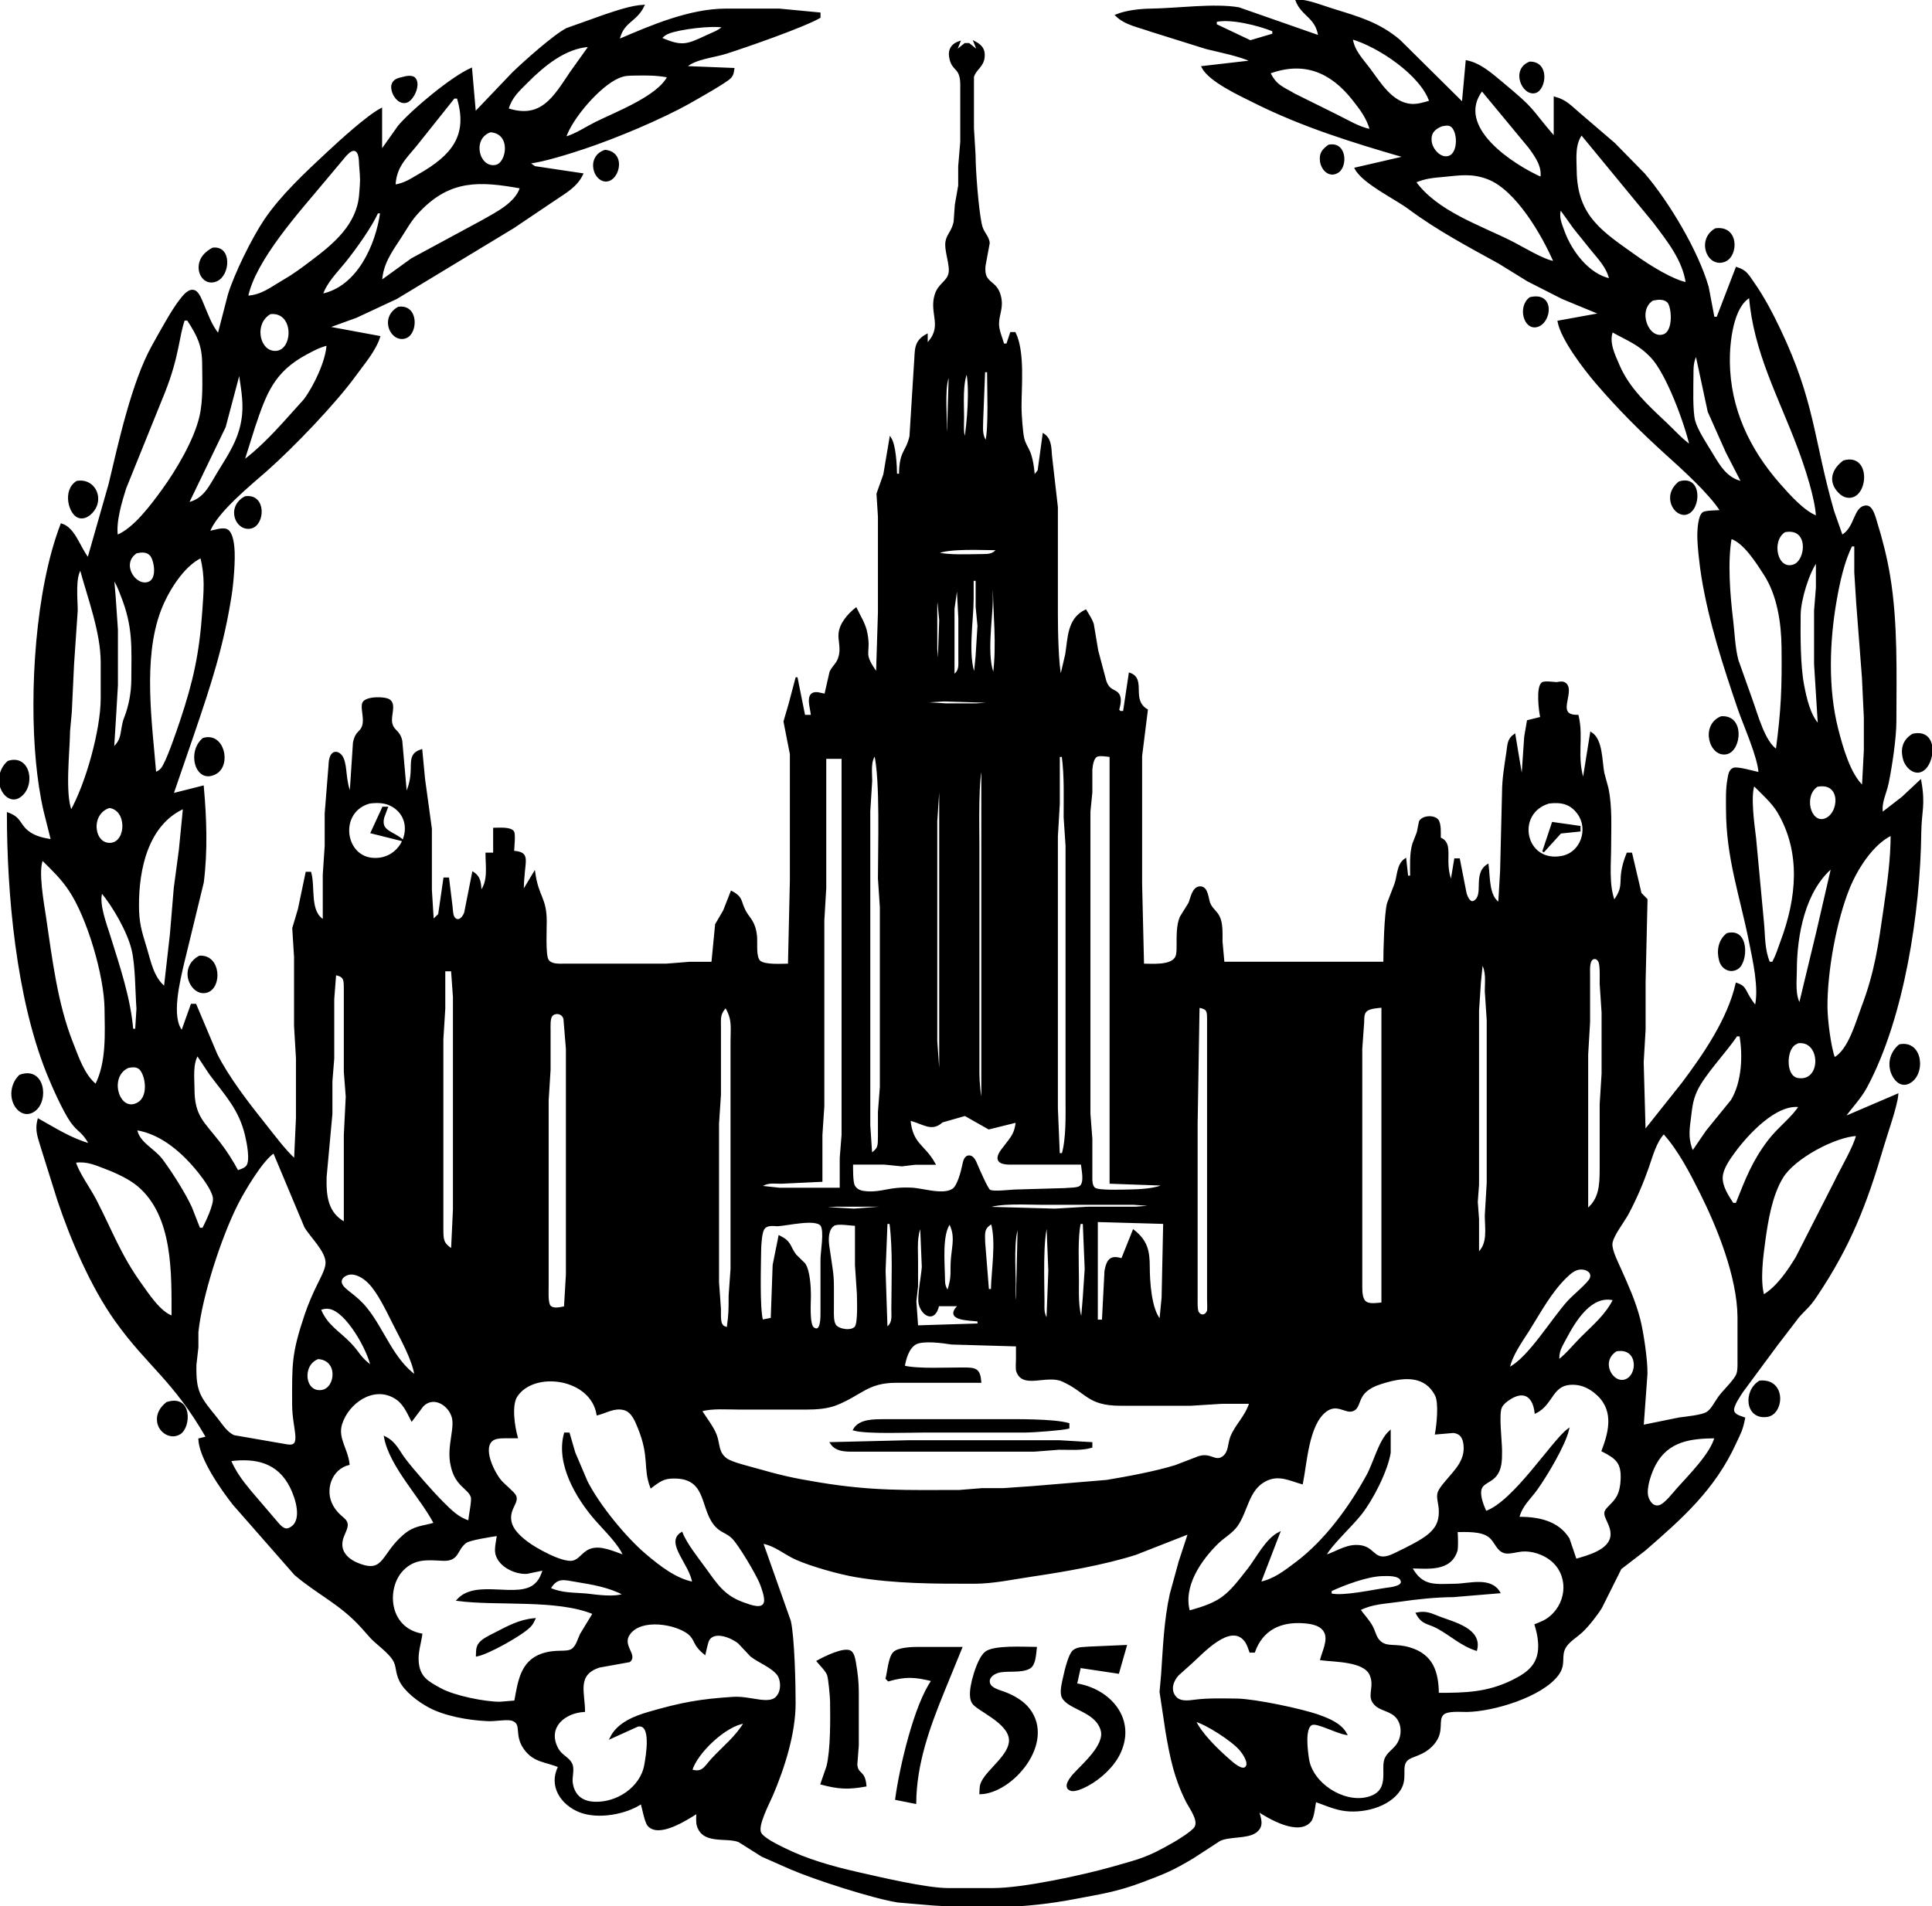 <?xml version="1.0" encoding="UTF-8" standalone="no"?>
<!DOCTYPE svg PUBLIC "-//W3C//DTD SVG 20010904//EN"
              "http://www.w3.org/TR/2001/REC-SVG-20010904/DTD/svg10.dtd">

<svg xmlns="http://www.w3.org/2000/svg"
     width="1.682in" height="1.66in"
     viewBox="0 0 1009 996">
  <path id="Selection"
        stroke="black" stroke-width="1"
        d="M 696.00,4.98
           C 709.17,9.07 720.20,12.05 731.00,21.30
             731.00,21.30 764.00,54.00 764.00,54.00
             764.00,54.00 766.00,32.00 766.00,32.00
             772.98,33.42 778.64,38.47 784.00,42.92
             802.55,58.34 797.78,55.45 812.00,72.00
             812.00,72.00 812.00,51.00 812.00,51.00
             818.06,52.65 820.32,55.67 825.00,59.57
             825.00,59.57 843.00,75.00 843.00,75.00
             843.00,75.00 858.70,91.00 858.70,91.00
             871.30,105.70 886.61,131.32 891.96,150.00
             891.96,150.00 895.00,166.00 895.00,166.00
             895.00,166.00 897.00,166.00 897.00,166.00
             897.00,166.00 907.00,140.00 907.00,140.00
             912.04,141.56 912.89,143.80 915.86,148.00
             920.92,155.15 925.58,164.07 929.36,172.00
             947.56,210.16 946.64,229.20 957.43,267.00
             957.43,267.00 962.00,280.00 962.00,280.00
             969.42,276.05 968.41,264.65 974.82,264.61
             977.90,264.59 979.25,270.67 979.98,273.00
             982.84,282.20 985.17,291.50 986.75,301.00
             990.83,325.46 990.04,352.17 990.00,377.00
             989.99,385.58 987.76,400.43 986.00,409.00
             984.76,415.01 982.08,418.98 983.00,425.00
             983.00,425.00 993.71,416.71 993.71,416.71
             993.71,416.71 1003.00,408.00 1003.00,408.00
             1005.29,420.76 1003.13,423.83 1003.00,435.00
             1002.52,476.03 994.23,531.65 974.68,568.00
             971.53,573.86 966.77,578.57 963.00,584.00
             963.00,584.00 991.00,572.00 991.00,572.00
             990.45,578.12 985.43,592.13 983.42,599.00
             974.67,628.94 966.18,650.83 948.65,677.00
             944.47,683.23 943.45,683.16 939.19,688.04
             939.19,688.04 927.74,703.00 927.74,703.00
             927.74,703.00 910.00,727.00 910.00,727.00
             908.58,729.15 904.99,734.31 905.23,736.86
             905.49,739.55 908.89,740.22 911.00,741.00
             909.66,747.56 908.99,748.15 906.31,754.00
             895.34,777.95 878.54,792.85 859.00,809.82
             859.00,809.82 846.42,819.51 846.42,819.51
             846.42,819.51 836.19,840.00 836.19,840.00
             833.73,843.94 829.30,849.58 825.91,852.70
             823.39,855.02 819.58,857.33 817.74,860.09
             814.32,865.21 817.91,869.16 813.57,874.99
             805.14,886.29 779.78,893.84 766.00,894.00
             762.84,894.03 755.86,893.33 753.60,895.60
             750.30,898.90 754.20,904.46 748.72,910.96
             743.42,917.26 737.19,916.96 734.60,919.70
             731.28,923.20 734.86,929.09 731.11,934.99
             725.34,944.07 711.06,947.35 701.00,945.54
             696.16,944.66 691.62,942.60 687.00,941.00
             686.28,943.96 686.02,949.50 684.26,951.57
             678.08,958.83 662.71,949.80 657.00,946.00
             658.05,950.10 660.00,954.05 655.77,957.15
             651.40,960.36 642.16,958.99 637.00,961.44
             637.00,961.44 623.00,970.55 623.00,970.55
             612.16,977.01 608.50,978.45 597.00,982.81
             583.17,988.05 575.12,989.10 561.00,991.80
             535.60,996.67 512.66,996.85 487.00,995.09
             487.00,995.09 469.00,993.56 469.00,993.56
             455.85,991.49 425.50,981.66 413.00,976.28
             413.00,976.28 398.00,969.66 398.00,969.66
             398.00,969.66 386.00,962.08 386.00,962.08
             379.35,959.29 366.57,963.73 364.17,953.00
             363.98,951.23 364.02,948.82 364.17,947.00
             358.83,950.37 344.06,960.05 338.59,953.69
             337.09,951.94 335.79,944.74 335.00,942.00
             326.83,947.57 312.38,950.14 303.00,946.53
             293.24,942.78 286.72,933.01 292.00,923.00
             285.10,920.07 279.04,920.56 274.11,913.83
             268.65,906.37 273.21,900.86 267.85,898.76
             265.28,897.52 258.13,899.17 254.00,898.76
             244.55,898.31 232.35,896.17 224.00,891.68
             218.69,888.82 211.54,883.51 208.92,878.00
             206.61,873.14 207.66,870.53 205.40,867.00
             202.94,863.14 197.40,859.22 194.09,855.91
             194.09,855.91 188.83,850.00 188.83,850.00
             177.70,837.70 165.91,832.71 154.04,822.54
             154.04,822.54 122.00,786.00 122.00,786.00
             115.72,778.07 104.50,762.04 104.00,752.00
             104.00,752.00 108.00,751.00 108.00,751.00
             90.44,720.52 77.37,713.75 60.43,690.00
             47.78,672.27 37.23,647.68 30.33,627.00
             30.33,627.00 21.86,600.00 21.86,600.00
             20.25,594.33 18.45,590.91 20.00,585.00
             28.71,589.87 37.26,595.37 47.00,598.00
             43.08,590.71 40.95,591.46 37.10,585.96
             33.06,580.18 27.17,566.85 24.45,560.00
             8.85,520.69 4.00,467.16 4.00,425.00
             10.77,427.52 9.58,430.54 14.21,434.36
             17.77,437.31 22.54,438.37 27.00,439.00
             27.00,439.00 23.23,424.00 23.23,424.00
             21.26,415.55 19.99,406.64 19.17,398.00
             15.69,361.53 18.84,308.25 32.00,274.00
             38.87,276.14 41.34,286.27 46.00,292.00
             46.00,292.00 57.12,253.00 57.12,253.00
             62.16,231.73 69.18,199.72 79.59,181.00
             83.03,174.82 89.99,162.06 94.02,157.00
             95.60,155.01 98.59,150.80 101.61,152.17
             103.63,153.08 105.01,157.05 105.85,159.00
             108.68,165.55 109.59,169.12 114.00,175.00
             114.00,175.00 119.43,154.00 119.43,154.00
             122.78,143.07 131.98,124.46 138.36,115.00
             146.92,102.30 159.84,90.31 171.00,79.91
             177.47,73.89 191.66,60.87 199.00,57.00
             199.00,57.00 199.00,79.00 199.00,79.00
             199.00,79.00 208.21,66.00 208.21,66.00
             215.45,57.47 235.84,40.54 246.00,36.00
             246.00,36.00 248.00,59.00 248.00,59.00
             248.00,59.00 268.00,38.04 268.00,38.04
             274.06,32.24 289.06,18.75 296.00,15.13
             296.00,15.13 316.00,8.00 316.00,8.00
             321.98,6.03 329.83,3.30 336.00,3.00
             331.90,11.49 325.15,10.89 323.00,21.00
             340.12,13.64 360.17,5.03 379.00,5.00
             379.00,5.00 407.00,5.00 407.00,5.00
             407.00,5.00 428.00,7.00 428.00,7.00
             428.00,7.00 428.00,9.00 428.00,9.00
             419.13,14.03 389.82,24.20 379.00,27.66
             372.74,29.65 362.51,30.49 358.00,35.00
             358.00,35.00 383.00,36.00 383.00,36.00
             382.68,37.89 382.75,38.81 381.40,40.39
             379.49,42.64 363.63,51.53 360.00,53.58
             345.26,61.91 321.22,71.93 305.00,77.33
             297.72,79.76 283.22,84.39 276.00,85.00
             276.00,85.00 279.11,87.28 279.11,87.28
             279.11,87.28 304.00,91.00 304.00,91.00
             301.03,97.22 295.55,100.26 290.00,104.00
             290.00,104.00 268.00,118.81 268.00,118.81
             268.00,118.81 207.00,155.74 207.00,155.74
             207.00,155.74 186.00,165.55 186.00,165.55
             186.00,165.55 171.00,171.00 171.00,171.00
             171.00,171.00 198.00,176.00 198.00,176.00
             195.71,183.19 189.84,189.90 185.42,196.00
             174.76,210.71 152.66,233.68 139.00,245.72
             130.56,253.16 112.44,267.81 109.00,278.00
             111.59,277.54 116.38,275.73 118.57,277.06
             120.92,278.49 121.58,283.46 121.83,286.00
             122.46,292.26 121.40,304.66 120.41,311.00
             116.26,337.56 109.58,357.80 101.00,383.00
             101.00,383.00 90.00,415.00 90.00,415.00
             90.00,415.00 105.86,411.00 105.86,411.00
             107.34,427.54 107.94,444.49 105.86,461.00
             105.86,461.00 95.65,503.00 95.65,503.00
             93.63,511.82 88.45,531.88 95.00,539.00
             95.00,539.00 100.00,525.00 100.00,525.00
             100.00,525.00 102.00,525.00 102.00,525.00
             102.00,525.00 112.97,551.00 112.97,551.00
             119.04,563.07 129.34,576.42 137.80,587.00
             142.37,592.71 148.73,601.39 154.00,606.00
             154.00,606.00 155.00,584.00 155.00,584.00
             155.00,584.00 155.00,553.00 155.00,553.00
             155.00,553.00 154.00,536.00 154.00,536.00
             154.00,536.00 154.00,500.00 154.00,500.00
             154.00,500.00 153.06,485.00 153.06,485.00
             153.06,485.00 156.03,475.00 156.03,475.00
             156.03,475.00 160.00,456.00 160.00,456.00
             160.00,456.00 162.00,456.00 162.00,456.00
             164.18,463.66 161.04,476.63 169.00,481.00
             169.00,481.00 169.00,457.00 169.00,457.00
             169.00,457.00 170.00,442.00 170.00,442.00
             170.00,442.00 170.00,425.00 170.00,425.00
             170.00,425.00 172.00,400.00 172.00,400.00
             172.17,390.92 177.23,392.62 178.85,396.13
             181.00,400.77 179.81,408.11 183.00,415.00
             183.00,415.00 184.77,388.02 184.77,388.02
             186.10,381.72 188.59,383.08 189.66,378.90
             190.69,375.09 188.58,369.75 189.66,367.31
             190.96,364.26 201.12,364.20 203.40,366.02
             206.42,368.43 203.40,373.96 204.33,377.96
             205.32,382.21 208.33,381.73 209.53,387.04
             209.53,387.04 212.00,415.00 212.00,415.00
             218.25,401.77 211.09,394.96 220.00,392.00
             220.00,392.00 221.43,407.00 221.43,407.00
             221.43,407.00 225.00,433.00 225.00,433.00
             225.00,433.00 225.00,465.00 225.00,465.00
             225.00,465.00 226.00,481.00 226.00,481.00
             226.00,481.00 229.26,477.86 229.26,477.86
             229.26,477.86 232.00,459.00 232.00,459.00
             232.00,459.00 234.00,459.00 234.00,459.00
             234.00,459.00 235.84,474.00 235.84,474.00
             236.04,475.80 235.98,478.99 237.59,480.18
             240.04,481.97 242.12,478.94 242.85,476.96
             242.85,476.96 247.00,456.00 247.00,456.00
             250.81,458.52 250.65,461.70 251.00,466.00
             255.49,460.71 254.00,452.53 254.00,446.00
             254.00,446.00 258.00,446.00 258.00,446.00
             258.00,446.00 258.00,433.00 258.00,433.00
             260.42,433.00 266.42,432.44 267.94,434.60
             268.81,435.94 268.02,442.87 267.94,445.00
             277.53,445.78 273.00,449.30 273.00,466.00
             273.00,466.00 279.00,456.00 279.00,456.00
             280.80,468.75 284.86,469.02 285.00,481.00
             285.04,484.92 284.29,499.09 286.02,501.69
             287.86,504.45 292.09,503.99 295.00,504.00
             295.00,504.00 348.00,504.00 348.00,504.00
             348.00,504.00 360.00,503.04 360.00,503.04
             360.00,503.04 372.00,503.04 372.00,503.04
             372.00,503.04 373.94,483.04 373.94,483.04
             373.94,483.04 378.11,475.91 378.11,475.91
             378.11,475.91 382.00,466.00 382.00,466.00
             387.81,469.07 386.35,471.03 388.96,476.00
             391.11,480.08 394.00,481.38 394.83,489.00
             395.20,492.44 394.16,499.88 396.60,502.26
             399.14,504.75 408.37,504.00 412.00,504.00
             412.00,504.00 413.00,460.00 413.00,460.00
             413.00,460.00 413.00,394.00 413.00,394.00
             413.00,394.00 409.66,377.00 409.66,377.00
             409.66,377.00 412.29,368.00 412.29,368.00
             412.29,368.00 416.00,354.00 416.00,354.00
             416.00,354.00 420.00,374.00 420.00,374.00
             420.00,374.00 424.00,374.00 424.00,374.00
             423.81,370.07 420.29,361.46 427.02,362.16
             427.02,362.16 431.00,363.00 431.00,363.00
             431.00,363.00 433.70,351.17 433.70,351.17
             435.14,347.99 437.53,346.87 438.44,343.00
             439.73,338.70 438.00,334.10 438.44,331.00
             438.82,325.99 443.23,320.97 447.00,318.00
             449.18,322.53 451.58,325.93 452.53,331.00
             454.70,342.44 449.61,340.38 458.00,352.00
             458.00,352.00 459.00,320.00 459.00,320.00
             459.00,320.00 459.00,270.00 459.00,270.00
             459.00,270.00 458.24,258.00 458.24,258.00
             458.24,258.00 461.79,248.00 461.79,248.00
             461.79,248.00 465.00,229.00 465.00,229.00
             467.43,232.76 467.90,243.24 468.00,248.00
             468.00,248.00 470.00,248.00 470.00,248.00
             470.12,235.41 473.48,236.69 475.47,228.00
             475.47,228.00 477.83,190.00 477.83,190.00
             478.46,183.49 477.26,178.59 484.00,175.00
             484.00,175.00 484.00,180.00 484.00,180.00
             493.37,170.60 485.48,164.00 488.65,154.00
             490.43,148.37 494.74,147.51 495.83,142.99
             496.88,138.67 493.36,130.64 494.32,126.00
             495.07,122.40 497.45,120.95 498.52,116.00
             498.52,116.00 499.17,107.00 499.17,107.00
             499.17,107.00 500.92,97.00 500.92,97.00
             500.92,97.00 500.92,87.00 500.92,87.00
             500.92,87.00 502.00,74.00 502.00,74.00
             502.00,74.00 502.00,44.00 502.00,44.00
             501.83,35.01 498.01,37.14 496.43,31.00
             495.29,26.55 496.76,23.45 501.00,22.00
             501.00,22.00 499.00,27.00 499.00,27.00
             499.00,27.00 504.00,23.00 504.00,23.00
             504.00,23.00 506.00,23.00 506.00,23.00
             506.00,23.00 511.00,27.00 511.00,27.00
             511.00,27.00 509.00,22.00 509.00,22.00
             512.40,23.82 514.23,25.82 513.73,30.00
             513.15,34.81 509.37,36.05 508.16,40.09
             508.16,40.09 508.16,67.00 508.16,67.00
             508.16,67.00 509.00,81.00 509.00,81.00
             509.04,89.58 510.54,108.80 512.21,117.00
             513.23,122.02 516.03,123.17 516.39,127.00
             516.39,127.00 514.18,139.00 514.18,139.00
             513.29,148.98 520.22,146.07 522.31,155.00
             523.68,160.84 521.35,164.01 521.26,169.00
             521.19,172.68 523.04,176.43 524.00,180.00
             524.00,180.00 526.00,180.00 526.00,180.00
             526.00,180.00 528.00,174.00 528.00,174.00
             528.00,174.00 530.00,174.00 530.00,174.00
             534.82,183.95 532.98,201.66 533.00,213.00
             533.01,216.27 533.70,226.11 534.41,229.00
             535.92,235.08 538.80,234.20 540.00,249.00
             540.00,249.00 542.41,245.89 542.41,245.89
             542.41,245.89 545.00,227.00 545.00,227.00
             548.64,229.43 548.61,233.82 548.91,238.00
             548.91,238.00 552.00,265.00 552.00,265.00
             552.00,265.00 552.00,321.00 552.00,321.00
             552.00,328.18 552.26,347.87 554.00,354.00
             554.00,354.00 556.81,342.00 556.81,342.00
             558.24,333.21 557.80,323.46 567.00,319.00
             568.36,321.27 569.85,323.49 570.74,326.00
             570.74,326.00 573.09,340.00 573.09,340.00
             573.09,340.00 577.34,355.98 577.34,355.98
             579.22,361.24 582.28,360.39 584.00,362.72
             585.65,364.93 584.58,368.59 584.00,371.00
             584.00,371.00 585.00,372.00 585.00,372.00
             585.00,372.00 587.00,372.00 587.00,372.00
             587.00,372.00 590.00,352.00 590.00,352.00
             598.37,354.93 589.99,365.60 599.00,371.00
             599.00,371.00 596.00,395.00 596.00,395.00
             596.00,395.00 596.00,462.00 596.00,462.00
             596.00,462.00 597.00,504.00 597.00,504.00
             601.75,504.00 612.17,505.06 614.40,499.86
             615.06,498.33 614.99,495.68 615.00,494.00
             615.03,489.51 614.82,483.31 616.69,479.17
             616.69,479.17 621.15,471.99 621.15,471.99
             622.27,469.37 623.02,463.63 626.84,463.61
             630.61,463.58 630.66,469.71 631.58,471.96
             632.87,475.11 635.11,476.11 636.57,479.09
             638.34,482.69 637.96,488.03 638.00,492.00
             638.00,492.00 639.00,503.00 639.00,503.00
             639.00,503.00 723.00,503.00 723.00,503.00
             723.00,496.59 723.46,477.43 724.93,472.00
             724.93,472.00 728.76,462.00 728.76,462.00
             730.34,457.61 729.89,451.74 734.00,449.00
             734.00,449.00 735.00,458.00 735.00,458.00
             735.00,458.00 737.00,458.00 737.00,458.00
             737.00,452.69 736.61,446.02 738.13,441.00
             738.13,441.00 740.46,435.00 740.46,435.00
             740.46,435.00 741.60,429.31 741.60,429.31
             743.00,426.52 748.94,426.18 750.83,428.57
             752.32,430.47 752.00,435.58 752.00,438.00
             759.43,440.90 753.29,449.68 758.00,461.00
             758.00,461.00 760.00,449.00 760.00,449.00
             760.00,449.00 762.00,449.00 762.00,449.00
             762.00,449.00 765.53,466.99 765.53,466.99
             766.08,468.67 767.60,472.45 770.03,471.04
             775.77,467.69 769.54,456.69 777.00,452.00
             777.82,458.23 777.16,468.50 783.00,472.00
             783.00,472.00 784.00,455.00 784.00,455.00
             784.00,455.00 785.00,414.00 785.00,414.00
             785.01,406.94 786.24,399.98 787.27,393.00
             787.84,389.17 787.66,386.32 791.00,384.00
             791.00,384.00 795.00,408.00 795.00,408.00
             795.00,408.00 796.58,385.00 796.58,385.00
             796.58,385.00 797.99,376.74 797.99,376.74
             797.99,376.74 805.00,375.00 805.00,375.00
             804.22,371.78 802.65,359.13 805.60,356.90
             806.91,356.21 811.16,356.76 813.00,356.90
             814.68,356.64 816.72,356.13 817.97,357.64
             821.82,362.27 811.96,374.22 824.00,374.00
             826.79,385.48 822.82,395.33 827.00,408.00
             827.00,408.00 831.00,383.00 831.00,383.00
             836.74,386.61 836.22,397.77 837.46,404.00
             837.46,404.00 839.63,412.00 839.63,412.00
             841.62,421.78 841.00,432.07 841.00,442.00
             841.00,451.30 839.73,462.28 843.00,471.00
             850.04,461.33 844.04,461.00 850.00,446.00
             850.00,446.00 852.00,446.00 852.00,446.00
             852.00,446.00 856.89,466.86 856.89,466.86
             856.89,466.86 860.00,470.00 860.00,470.00
             860.00,470.00 859.00,513.00 859.00,513.00
             859.00,513.00 859.00,538.00 859.00,538.00
             859.00,538.00 858.00,555.00 858.00,555.00
             858.00,555.00 859.00,591.00 859.00,591.00
             859.00,591.00 878.87,566.00 878.87,566.00
             890.12,551.00 902.76,532.58 907.00,514.00
             912.65,515.92 910.46,517.95 917.00,526.00
             919.33,516.41 915.96,501.78 914.00,492.00
             909.17,467.83 902.04,448.30 902.00,423.00
             901.99,417.49 901.76,412.47 902.76,407.00
             903.11,405.10 903.36,402.49 905.43,401.66
             907.48,400.84 916.28,403.45 919.00,404.00
             918.58,395.44 911.07,379.00 908.00,370.00
             900.43,347.76 893.12,325.22 889.25,302.00
             888.28,296.20 886.89,284.68 887.01,279.00
             887.07,276.44 887.44,269.63 889.59,268.06
             890.88,267.12 896.99,267.17 899.00,267.00
             892.93,257.44 878.67,244.67 870.00,236.83
             857.16,225.22 845.14,213.16 833.87,200.00
             827.62,192.70 815.74,177.25 814.00,168.00
             814.00,168.00 836.00,164.00 836.00,164.00
             836.00,164.00 816.00,155.73 816.00,155.73
             816.00,155.73 798.00,146.57 798.00,146.57
             798.00,146.57 783.00,137.31 783.00,137.31
             766.98,128.49 750.69,119.83 736.00,108.90
             728.66,103.43 711.90,95.51 708.00,88.00
             708.00,88.00 734.00,82.00 734.00,82.00
             706.83,74.13 680.38,65.97 655.00,53.25
             647.52,49.50 631.60,42.23 628.00,35.00
             628.00,35.00 654.00,32.00 654.00,32.00
             647.68,28.93 637.13,26.91 630.00,25.13
             630.00,25.13 601.00,16.05 601.00,16.05
             594.89,13.82 587.74,12.69 583.00,8.00
             588.10,5.88 595.44,5.07 601.00,5.00
             614.55,4.84 634.36,2.07 647.00,4.32
             647.00,4.32 689.00,19.00 689.00,19.00
             687.55,8.67 680.07,8.28 677.00,0.00
             684.24,0.61 689.22,2.87 696.00,4.98 Z
           M 635.00,11.00
           C 635.00,11.00 635.00,13.00 635.00,13.00
             635.00,13.00 653.00,21.54 653.00,21.54
             653.00,21.54 665.00,18.00 665.00,18.00
             665.00,18.00 665.00,16.00 665.00,16.00
             657.67,12.93 642.66,9.16 635.00,11.00 Z
           M 349.04,17.13
           C 346.93,18.01 346.57,18.50 345.00,20.00
             356.06,24.84 358.73,23.73 369.00,18.89
             372.92,17.04 374.43,16.83 378.00,14.00
             372.35,12.65 354.53,14.84 349.04,17.13 Z
           M 706.00,20.00
           C 706.92,26.62 711.21,30.78 715.13,36.00
             720.65,43.37 726.81,53.96 737.00,54.78
             740.31,55.05 743.85,53.91 747.00,53.00
             742.34,38.96 719.97,23.98 706.00,20.00 Z
           M 275.00,43.00
           C 270.32,47.70 267.06,50.53 265.00,57.00
             282.66,62.82 289.35,50.92 298.00,38.00
             298.00,38.00 308.00,24.00 308.00,24.00
             295.11,24.63 283.70,34.27 275.00,43.00 Z
           M 501.00,33.00
           C 501.00,33.00 500.00,29.00 500.00,29.00
             500.00,29.00 501.00,33.00 501.00,33.00 Z
           M 510.00,33.00
           C 510.00,33.00 511.00,29.00 511.00,29.00
             511.00,29.00 510.00,33.00 510.00,33.00 Z
           M 502.00,35.00
           C 502.00,35.00 508.00,34.00 508.00,34.00
             508.00,34.00 502.00,35.00 502.00,35.00 Z
           M 801.90,48.13
           C 795.48,49.97 789.42,36.43 799.04,32.68
             809.05,32.65 806.96,46.68 801.90,48.13 Z
           M 706.79,52.00
           C 695.22,37.31 681.11,31.39 663.00,38.00
             666.28,44.92 669.89,45.72 676.00,49.34
             676.00,49.34 698.00,60.26 698.00,60.26
             703.86,63.09 709.55,66.79 716.00,68.00
             714.12,61.42 710.97,57.30 706.79,52.00 Z
           M 331.00,39.00
           C 327.78,39.05 326.05,39.08 323.00,40.36
             313.06,44.54 298.27,61.73 295.00,72.00
             300.79,70.35 305.64,66.93 311.00,64.25
             321.51,58.99 343.90,50.56 349.00,40.00
             342.18,38.78 337.85,38.91 331.00,39.00 Z
           M 216.25,40.76
           C 219.55,43.75 215.64,52.39 211.95,53.26
             207.46,54.31 203.89,47.58 204.92,44.22
             205.67,41.78 207.91,41.25 210.01,40.76
             211.92,40.23 214.59,39.61 216.25,40.76 Z
           M 805.00,93.00
           C 806.07,87.00 802.26,81.71 798.84,77.00
             798.84,77.00 774.00,47.00 774.00,47.00
             759.15,66.43 790.05,86.33 805.00,93.00 Z
           M 237.00,51.00
           C 237.00,51.00 217.08,76.00 217.08,76.00
             211.16,83.10 206.48,87.33 206.00,97.00
             211.77,95.92 214.03,94.12 219.00,91.28
             235.98,81.57 245.14,71.07 239.00,51.00
             239.00,51.00 237.00,51.00 237.00,51.00 Z
           M 747.27,74.00
           C 747.77,78.17 752.27,83.45 756.87,81.89
             762.40,80.00 761.87,67.58 757.58,65.51
             756.02,64.84 754.59,65.24 753.01,65.51
             749.09,67.06 746.71,69.37 747.27,74.00 Z
           M 258.95,86.64
           C 265.11,85.39 267.63,69.26 256.01,68.62
             245.62,72.19 249.68,88.53 258.95,86.64 Z
           M 823.00,89.00
           C 823.29,113.50 836.77,121.42 855.00,134.42
             861.32,138.93 873.52,146.60 881.00,148.00
             879.26,135.69 871.13,125.68 863.87,116.00
             863.87,116.00 826.00,70.00 826.00,70.00
             822.02,75.60 822.93,82.41 823.00,89.00 Z
           M 698.70,89.82
           C 694.19,92.63 690.33,88.33 689.87,84.00
             689.45,80.01 691.09,78.26 694.05,76.08
             702.97,74.35 703.37,86.91 698.70,89.82 Z
           M 148.00,146.72
           C 153.72,143.42 157.78,140.30 163.00,136.37
             174.57,127.68 186.59,117.60 187.97,102.00
             188.66,93.21 188.62,94.63 187.97,86.00
             187.89,84.03 187.88,80.22 186.18,78.88
             184.08,77.24 181.79,79.66 180.43,81.07
             180.43,81.07 168.75,95.00 168.75,95.00
             156.11,110.18 132.94,135.70 129.00,155.00
             136.75,154.57 141.40,150.53 148.00,146.72 Z
           M 315.05,94.16
           C 309.70,92.57 307.18,81.70 316.01,78.79
             327.43,79.93 322.44,96.35 315.05,94.16 Z
           M 777.00,93.13
           C 768.59,89.98 762.45,91.14 754.00,91.93
             748.31,92.45 744.37,92.76 739.00,95.00
             750.31,110.66 772.25,117.87 789.00,126.25
             795.04,129.26 806.13,136.20 812.00,137.00
             805.83,122.69 792.00,98.74 777.00,93.13 Z
           M 219.04,110.00
           C 214.27,114.95 212.64,118.42 209.00,124.00
             204.10,131.51 199.45,137.78 199.00,147.00
             199.00,147.00 215.00,135.42 215.00,135.42
             215.00,135.42 252.00,115.42 252.00,115.42
             259.10,111.36 269.56,106.28 272.00,98.00
             250.71,94.17 235.17,93.26 219.04,110.00 Z
           M 816.69,121.00
           C 820.49,131.43 829.61,143.68 841.00,146.00
             839.64,139.51 835.06,135.06 831.00,130.00
             831.00,130.00 822.16,119.00 822.16,119.00
             822.16,119.00 815.00,109.00 815.00,109.00
             813.46,113.20 815.22,116.94 816.69,121.00 Z
           M 197.00,111.00
           C 193.65,118.50 185.02,130.50 179.74,137.00
             175.43,142.31 170.19,147.41 168.00,154.00
             186.86,150.17 196.57,128.22 199.00,111.00
             199.00,111.00 197.00,111.00 197.00,111.00 Z
           M 900.89,136.26
           C 892.14,139.83 886.41,125.33 896.05,119.78
             907.84,118.14 907.50,133.56 900.89,136.26 Z
           M 112.96,146.53
           C 107.65,148.80 103.77,144.07 104.18,139.00
             104.54,134.61 107.43,131.90 111.03,129.91
             120.56,128.65 119.72,143.63 112.96,146.53 Z
           M 903.00,189.00
           C 903.29,213.56 913.27,234.74 929.29,253.00
             934.08,258.46 942.22,267.69 949.00,270.00
             948.54,260.15 942.97,243.47 939.42,234.00
             929.48,207.42 916.34,183.89 914.00,155.00
             904.70,159.92 902.89,179.40 903.00,189.00 Z
           M 802.96,170.34
           C 796.24,172.39 793.07,160.17 799.23,155.74
             811.69,152.79 809.96,168.21 802.96,170.34 Z
           M 868.89,175.17
           C 874.78,173.21 873.55,160.02 871.26,157.74
             869.10,155.57 865.77,156.03 863.11,156.60
             854.45,162.11 860.64,177.91 868.89,175.17 Z
           M 211.89,176.24
           C 204.60,179.03 198.30,166.27 208.04,160.78
             218.12,159.35 217.76,174.00 211.89,176.24 Z
           M 142.02,183.67
           C 153.65,186.16 155.00,162.11 141.04,163.64
             132.37,168.54 134.63,182.09 142.02,183.67 Z
           M 96.00,167.00
           C 92.92,175.44 93.21,185.69 85.55,205.00
             85.55,205.00 65.34,255.00 65.34,255.00
             63.13,261.94 59.85,272.89 61.00,280.00
             69.98,276.48 79.31,263.83 84.99,256.00
             92.36,245.85 101.61,230.23 104.50,218.00
             106.61,209.08 106.04,199.17 106.00,190.00
             105.95,180.26 103.22,175.03 98.00,167.00
             98.00,167.00 96.00,167.00 96.00,167.00 Z
           M 845.43,191.00
           C 850.62,203.14 860.54,212.17 870.00,221.09
             874.45,225.28 877.98,229.40 883.00,233.00
             880.31,221.10 870.75,195.01 862.54,186.43
             855.70,179.29 850.15,177.64 842.00,173.00
             839.69,178.88 843.10,185.56 845.43,191.00 Z
           M 160.00,184.71
           C 142.69,193.94 138.60,205.37 132.67,223.00
             132.67,223.00 127.00,241.00 127.00,241.00
             134.05,235.95 142.31,227.48 148.17,221.00
             148.17,221.00 158.96,209.00 158.96,209.00
             164.19,202.04 170.57,188.74 171.00,180.00
             166.37,181.26 164.17,182.48 160.00,184.71 Z
           M 884.00,196.00
           C 883.97,202.00 883.50,214.78 884.93,220.00
             886.31,225.04 891.17,232.30 894.00,237.00
             898.05,243.73 901.78,250.25 910.00,252.00
             910.00,252.00 901.78,236.00 901.78,236.00
             901.78,236.00 892.42,215.00 892.42,215.00
             892.42,215.00 886.00,185.00 886.00,185.00
             883.97,188.97 884.02,191.64 884.00,196.00 Z
           M 117.31,223.00
           C 117.31,223.00 98.00,263.00 98.00,263.00
             106.76,261.14 109.62,254.00 113.91,247.00
             119.98,237.11 125.54,229.06 126.83,217.00
             127.66,209.22 126.01,201.66 125.00,194.00
             125.00,194.00 117.31,223.00 117.31,223.00 Z
           M 503.00,218.00
           C 503.00,222.00 502.51,226.24 504.00,230.00
             505.55,221.35 507.02,202.32 505.00,194.00
             502.15,200.19 503.00,210.98 503.00,218.00 Z
           M 514.00,194.00
           C 514.00,194.00 513.00,219.00 513.00,219.00
             513.00,223.58 512.20,227.20 515.00,231.00
             516.89,224.33 516.00,202.28 516.00,194.00
             516.00,194.00 514.00,194.00 514.00,194.00 Z
           M 494.00,221.00
           C 494.01,224.16 493.82,226.02 495.00,229.00
             495.00,229.00 496.00,195.00 496.00,195.00
             492.67,200.15 493.99,214.43 494.00,221.00 Z
           M 964.01,259.34
           C 962.24,258.83 960.67,257.37 959.57,255.94
             955.28,250.41 958.01,244.73 963.04,241.04
             977.59,236.89 975.08,262.55 964.01,259.34 Z
           M 50.10,264.00
           C 48.88,267.36 45.02,271.34 41.11,270.16
             36.22,268.67 32.89,256.26 40.11,251.76
             47.49,250.41 52.49,257.35 50.10,264.00 Z
           M 880.96,268.34
           C 874.91,270.17 868.18,259.16 877.11,252.03
             888.75,248.36 887.95,266.23 880.96,268.34 Z
           M 130.96,275.67
           C 123.38,277.35 118.32,265.03 128.01,259.78
             138.68,258.28 137.86,274.13 130.96,275.67 Z
           M 936.96,295.39
           C 943.87,292.89 945.38,274.99 932.11,277.60
             924.40,282.49 927.87,298.67 936.96,295.39 Z
           M 931.00,338.00
           C 930.85,325.25 928.66,310.77 921.66,300.00
             917.68,293.89 911.06,283.17 904.00,281.00
             901.72,293.72 903.17,311.11 904.72,324.00
             905.56,331.01 905.71,338.12 907.48,345.00
             907.48,345.00 914.95,366.00 914.95,366.00
             917.55,373.12 921.51,388.22 928.00,392.00
             930.80,370.76 931.25,359.34 931.00,338.00 Z
           M 967.00,285.00
           C 962.78,293.24 960.34,304.84 958.75,314.00
             955.04,335.33 954.24,359.89 959.63,381.00
             961.94,390.02 965.99,404.82 973.00,411.00
             973.00,411.00 974.00,392.00 974.00,392.00
             974.00,392.00 974.00,375.00 974.00,375.00
             974.00,375.00 973.00,354.00 973.00,354.00
             973.00,354.00 970.00,315.00 970.00,315.00
             970.00,315.00 969.00,299.00 969.00,299.00
             969.00,299.00 969.00,285.00 969.00,285.00
             969.00,285.00 967.00,285.00 967.00,285.00 Z
           M 489.00,289.00
           C 495.41,290.56 505.18,290.08 512.00,290.00
             515.88,289.95 518.47,290.25 521.00,287.00
             512.92,287.00 495.72,285.90 489.00,289.00 Z
           M 77.77,304.39
           C 82.81,302.31 80.77,291.95 78.42,289.74
             76.29,287.74 73.69,288.10 71.13,288.60
             62.15,294.51 70.57,307.36 77.77,304.39 Z
           M 83.42,319.00
           C 73.91,344.30 78.86,377.63 81.00,404.00
             82.55,403.18 83.08,403.15 84.36,401.71
             87.05,398.67 92.74,381.77 94.33,377.00
             101.42,355.83 104.56,341.29 106.09,319.00
             106.80,308.58 107.56,301.54 105.00,291.00
             95.34,295.57 87.11,309.19 83.42,319.00 Z
           M 940.00,321.00
           C 939.88,331.87 939.80,347.51 941.80,358.00
             943.09,364.72 945.13,374.08 950.00,379.00
             950.00,379.00 948.00,347.00 948.00,347.00
             948.00,347.00 948.00,319.00 948.00,319.00
             948.00,319.00 948.96,307.00 948.96,307.00
             948.96,307.00 948.96,293.00 948.96,293.00
             944.47,298.86 940.09,313.50 940.00,321.00 Z
           M 40.00,319.00
           C 40.00,319.00 38.09,347.00 38.09,347.00
             38.09,347.00 36.91,372.00 36.91,372.00
             36.91,372.00 36.00,382.00 36.00,382.00
             35.88,392.87 33.23,414.79 37.00,424.00
             45.11,409.69 52.97,381.53 53.00,365.00
             53.00,365.00 53.00,346.00 53.00,346.00
             52.98,330.16 46.11,312.26 42.00,297.00
             38.63,301.58 40.01,313.12 40.00,319.00 Z
           M 59.83,312.00
           C 59.83,312.00 61.00,329.00 61.00,329.00
             61.00,329.00 61.00,358.00 61.00,358.00
             61.00,358.00 60.00,375.00 60.00,375.00
             60.00,375.00 59.00,391.00 59.00,391.00
             64.76,386.03 62.71,381.53 65.27,375.00
             67.71,368.78 68.97,361.68 69.00,355.00
             69.08,337.82 69.94,327.47 63.40,311.00
             62.05,307.60 61.17,305.00 59.00,302.00
             59.00,302.00 59.83,312.00 59.83,312.00 Z
           M 489.00,316.00
           C 489.00,316.00 489.00,339.00 489.00,339.00
             489.00,339.00 490.00,353.00 490.00,353.00
             490.00,353.00 491.00,324.00 491.00,324.00
             491.00,324.00 490.04,314.00 490.04,314.00
             490.04,314.00 490.04,303.00 490.04,303.00
             490.04,303.00 489.00,316.00 489.00,316.00 Z
           M 508.00,303.00
           C 508.00,303.00 508.00,313.00 508.00,313.00
             507.98,324.37 504.76,342.44 509.00,353.00
             509.00,353.00 510.00,343.00 510.00,343.00
             510.00,343.00 510.99,327.00 510.99,327.00
             510.99,327.00 510.04,317.00 510.04,317.00
             510.04,317.00 510.04,303.00 510.04,303.00
             510.04,303.00 508.00,303.00 508.00,303.00 Z
           M 498.00,318.00
           C 498.00,318.00 498.00,353.00 498.00,353.00
             501.52,350.55 500.98,347.99 501.00,344.00
             501.00,344.00 501.00,323.00 501.00,323.00
             501.00,323.00 500.00,304.00 500.00,304.00
             500.00,304.00 498.00,318.00 498.00,318.00 Z
           M 518.00,313.00
           C 517.94,323.87 514.51,343.27 519.00,353.00
             521.22,336.20 519.00,320.70 519.00,304.00
             517.73,307.19 518.02,309.63 518.00,313.00 Z
           M 493.00,366.00
           C 493.00,366.00 477.00,367.00 477.00,367.00
             477.00,367.00 494.00,368.00 494.00,368.00
             494.00,368.00 510.00,368.00 510.00,368.00
             510.00,368.00 525.00,367.00 525.00,367.00
             525.00,367.00 493.00,366.00 493.00,366.00 Z
           M 901.96,393.55
           C 893.32,395.68 888.42,379.10 899.02,374.74
             910.87,373.89 909.02,391.81 901.96,393.55 Z
           M 1003.67,402.72
           C 999.68,404.66 995.61,400.53 994.57,396.98
             992.94,391.45 994.16,386.89 999.09,383.87
             1012.25,380.87 1010.43,399.44 1003.67,402.72 Z
           M 112.79,403.83
           C 102.57,409.87 97.74,393.01 106.13,386.04
             116.63,382.93 120.22,399.44 112.79,403.83 Z
           M 455.00,408.00
           C 455.00,408.00 454.00,424.00 454.00,424.00
             454.00,424.00 454.00,451.00 454.00,451.00
             454.00,451.00 454.00,588.00 454.00,588.00
             454.00,588.00 455.00,603.00 455.00,603.00
             459.08,600.22 458.93,598.78 459.00,594.00
             459.00,594.00 459.00,581.00 459.00,581.00
             459.00,581.00 460.00,568.00 460.00,568.00
             460.00,568.00 460.00,474.00 460.00,474.00
             460.00,474.00 459.00,459.00 459.00,459.00
             458.98,443.42 460.22,407.24 457.00,394.00
             454.08,397.97 455.01,403.23 455.00,408.00 Z
           M 572.56,395.06
           C 570.64,396.34 570.24,399.93 570.00,402.00
             570.00,402.00 570.00,414.00 570.00,414.00
             570.00,414.00 569.00,424.00 569.00,424.00
             569.00,424.00 569.00,503.00 569.00,503.00
             569.00,503.00 569.00,582.00 569.00,582.00
             569.00,582.00 570.00,595.00 570.00,595.00
             570.00,595.00 570.00,614.00 570.00,614.00
             570.02,616.13 569.74,619.51 571.60,620.98
             573.69,622.64 586.70,622.03 590.00,622.00
             594.52,621.94 604.57,621.52 608.00,619.00
             608.00,619.00 580.00,618.00 580.00,618.00
             580.00,618.00 580.00,395.06 580.00,395.06
             578.09,394.85 574.13,394.11 572.56,395.06 Z
           M 431.00,396.00
           C 431.00,396.00 431.00,464.00 431.00,464.00
             431.00,464.00 430.00,481.00 430.00,481.00
             430.00,481.00 430.00,578.00 430.00,578.00
             430.00,578.00 429.00,593.00 429.00,593.00
             429.00,593.00 429.00,617.00 429.00,617.00
             429.00,617.00 408.00,618.00 408.00,618.00
             403.54,618.02 400.72,617.26 397.00,620.00
             397.00,620.00 407.00,621.08 407.00,621.08
             407.00,621.08 439.04,621.08 439.04,621.08
             439.04,621.08 439.04,605.00 439.04,605.00
             439.04,605.00 440.00,593.00 440.00,593.00
             440.00,593.00 440.00,396.00 440.00,396.00
             440.00,396.00 431.00,396.00 431.00,396.00 Z
           M 553.00,395.00
           C 553.00,395.00 553.00,420.00 553.00,420.00
             553.00,420.00 552.00,437.00 552.00,437.00
             552.00,437.00 552.00,537.00 552.00,537.00
             552.00,537.00 552.00,579.00 552.00,579.00
             552.00,579.00 553.00,603.00 553.00,603.00
             553.00,603.00 555.00,603.00 555.00,603.00
             557.37,594.66 557.00,582.76 557.00,574.00
             557.00,574.00 557.00,530.00 557.00,530.00
             557.00,530.00 557.00,442.00 557.00,442.00
             557.00,442.00 556.00,427.00 556.00,427.00
             555.98,416.26 556.41,405.66 555.00,395.00
             555.00,395.00 553.00,395.00 553.00,395.00 Z
           M 9.90,416.36
           C 6.03,418.81 2.17,415.63 0.74,411.98
             -1.21,407.04 0.32,401.40 4.21,398.03
             15.51,394.34 18.28,411.05 9.90,416.36 Z
           M 511.00,441.00
           C 511.00,441.00 511.00,530.00 511.00,530.00
             511.00,530.00 511.00,561.00 511.00,561.00
             511.02,564.86 511.64,573.59 513.00,577.00
             513.00,577.00 513.00,399.00 513.00,399.00
             510.31,405.78 511.00,432.25 511.00,441.00 Z
           M 490.00,414.00
           C 490.00,414.00 489.00,429.00 489.00,429.00
             489.00,429.00 489.00,447.00 489.00,447.00
             489.00,447.00 489.00,544.00 489.00,544.00
             489.00,544.00 490.00,558.00 490.00,558.00
             490.00,558.00 491.00,576.00 491.00,576.00
             491.00,576.00 491.00,401.00 491.00,401.00
             491.00,401.00 490.00,414.00 490.00,414.00 Z
           M 916.72,438.00
           C 916.72,438.00 920.83,482.00 920.83,482.00
             921.53,489.28 921.11,496.05 924.00,503.00
             924.00,503.00 926.00,503.00 926.00,503.00
             928.35,498.42 928.71,496.59 930.42,492.00
             938.80,469.61 941.41,445.35 928.65,424.00
             925.81,419.25 920.02,414.02 916.00,410.00
             913.69,415.83 915.91,431.30 916.72,438.00 Z
           M 953.00,428.21
           C 961.12,425.75 962.54,407.97 949.11,410.60
             941.41,415.49 945.10,430.60 953.00,428.21 Z
           M 194.00,448.66
           C 210.63,450.51 218.57,429.05 204.98,421.09
             201.20,418.87 197.20,418.86 193.00,419.34
             176.62,423.77 179.29,447.02 194.00,448.66 Z
           M 816.00,447.66
           C 826.07,445.60 830.23,433.12 824.35,425.04
             820.31,419.49 815.38,418.61 809.00,419.34
             790.75,424.66 796.20,451.70 816.00,447.66 Z
           M 58.00,440.84
           C 66.38,439.87 66.83,422.92 57.00,421.66
             46.29,425.05 48.46,441.94 58.00,440.84 Z
           M 72.00,473.00
           C 72.01,482.10 73.34,486.44 75.98,495.00
             78.28,502.50 79.63,510.86 86.00,516.00
             86.00,516.00 89.17,488.00 89.17,488.00
             89.17,488.00 91.17,464.00 91.17,464.00
             91.17,464.00 93.84,444.00 93.84,444.00
             93.84,444.00 96.00,422.00 96.00,422.00
             76.79,430.66 71.97,454.09 72.00,473.00 Z
           M 202.00,422.00
           C 202.00,422.00 200.14,427.00 200.14,427.00
             198.18,434.60 205.01,434.59 210.00,439.00
             210.00,439.00 194.00,435.00 194.00,435.00
             194.00,435.00 200.00,422.00 200.00,422.00
             200.00,422.00 202.00,422.00 202.00,422.00 Z
           M 825.00,432.00
           C 825.00,432.00 825.00,434.00 825.00,434.00
             825.00,434.00 815.04,435.02 815.04,435.02
             815.04,435.02 806.00,445.00 806.00,445.00
             806.00,445.00 811.00,430.00 811.00,430.00
             811.00,430.00 825.00,432.00 825.00,432.00 Z
           M 965.60,464.00
           C 958.67,481.13 953.91,507.51 954.00,526.00
             954.03,532.74 955.73,546.80 958.00,553.00
             965.70,549.15 969.81,533.95 972.81,526.00
             979.68,507.77 981.54,493.93 984.27,475.00
             986.14,462.05 988.00,449.10 988.00,436.00
             977.96,440.75 969.70,453.90 965.60,464.00 Z
           M 23.42,479.00
           C 26.65,500.79 29.43,524.42 37.60,545.00
             40.58,552.51 43.56,561.84 50.00,567.00
             56.06,555.11 55.15,540.05 55.00,527.00
             54.79,509.68 45.89,479.33 36.25,465.00
             31.88,458.49 27.47,454.47 22.00,449.00
             19.15,454.52 22.43,472.29 23.42,479.00 Z
           M 938.00,507.00
           C 937.99,512.82 937.00,519.84 940.00,525.00
             940.00,525.00 949.15,487.00 949.15,487.00
             949.15,487.00 957.00,453.00 957.00,453.00
             942.29,465.26 938.03,488.75 938.00,507.00 Z
           M 57.02,489.00
           C 61.91,504.72 67.65,521.46 69.00,538.00
             69.00,538.00 71.00,538.00 71.00,538.00
             71.00,538.00 71.68,527.00 71.68,527.00
             71.00,517.89 71.15,504.45 69.10,496.00
             66.83,486.65 59.17,473.32 53.00,466.00
             50.77,471.69 55.18,483.06 57.02,489.00 Z
           M 907.58,505.82
           C 903.84,508.29 899.59,506.04 898.43,501.98
             896.97,496.84 897.92,491.39 902.11,488.04
             913.26,485.02 912.52,502.59 907.58,505.82 Z
           M 107.96,518.16
           C 102.91,519.68 98.85,514.51 98.42,510.00
             97.98,505.44 100.26,501.96 104.09,499.84
             114.87,499.14 115.48,515.89 107.96,518.16 Z
           M 836.00,611.00
           C 836.00,611.00 836.00,577.00 836.00,577.00
             836.00,577.00 837.00,561.00 837.00,561.00
             837.00,561.00 837.00,529.00 837.00,529.00
             837.00,529.00 836.00,514.00 836.00,514.00
             836.00,511.41 836.30,504.33 835.26,502.30
             834.78,501.35 834.05,500.60 832.92,500.61
             829.46,500.63 830.00,506.77 830.00,509.00
             830.00,509.00 830.00,534.00 830.00,534.00
             830.00,534.00 829.00,551.00 829.00,551.00
             829.00,551.00 829.00,632.00 829.00,632.00
             835.71,626.62 835.96,619.12 836.00,611.00 Z
           M 773.00,513.00
           C 773.00,513.00 772.00,528.00 772.00,528.00
             772.00,528.00 772.00,551.00 772.00,551.00
             772.00,551.00 772.00,619.00 772.00,619.00
             772.00,619.00 771.34,628.00 771.34,628.00
             771.34,628.00 772.00,637.00 772.00,637.00
             772.00,637.00 772.00,655.00 772.00,655.00
             777.71,649.81 775.99,642.20 776.00,635.00
             776.00,635.00 777.00,618.00 777.00,618.00
             777.00,618.00 777.00,533.00 777.00,533.00
             777.00,533.00 776.00,518.00 776.00,518.00
             775.99,512.90 776.86,507.42 774.00,503.00
             774.00,503.00 773.00,513.00 773.00,513.00 Z
           M 232.00,507.00
           C 232.00,507.00 232.00,527.00 232.00,527.00
             232.00,527.00 231.00,543.00 231.00,543.00
             231.00,543.00 231.00,616.00 231.00,616.00
             231.00,616.00 231.00,642.00 231.00,642.00
             231.04,647.70 230.96,649.75 236.00,653.00
             236.00,653.00 237.00,632.00 237.00,632.00
             237.00,632.00 237.00,521.00 237.00,521.00
             237.00,521.00 236.00,507.00 236.00,507.00
             236.00,507.00 232.00,507.00 232.00,507.00 Z
           M 180.00,593.00
           C 180.00,593.00 181.00,573.00 181.00,573.00
             181.00,573.00 180.00,560.00 180.00,560.00
             180.00,560.00 180.00,540.00 180.00,540.00
             180.00,540.00 180.00,517.00 180.00,517.00
             179.93,512.17 180.23,509.90 175.00,509.00
             175.00,509.00 174.00,522.00 174.00,522.00
             174.00,522.00 174.00,553.00 174.00,553.00
             174.00,553.00 173.04,565.00 173.04,565.00
             173.04,565.00 173.04,582.00 173.04,582.00
             173.04,582.00 170.01,615.00 170.01,615.00
             169.79,624.86 170.59,633.90 180.00,639.00
             180.00,639.00 180.00,593.00 180.00,593.00 Z
           M 376.00,537.00
           C 376.00,537.00 376.00,572.00 376.00,572.00
             376.00,572.00 375.00,587.00 375.00,587.00
             375.00,587.00 375.00,670.00 375.00,670.00
             375.00,670.00 376.00,684.00 376.00,684.00
             376.01,685.90 375.82,690.09 376.60,691.69
             377.46,693.47 378.39,693.44 380.00,694.00
             381.08,685.83 380.96,685.09 381.00,677.00
             381.00,677.00 382.00,663.00 382.00,663.00
             382.00,663.00 382.00,573.00 382.00,573.00
             382.00,573.00 382.00,544.00 382.00,544.00
             382.00,536.64 383.00,532.57 379.00,526.00
             375.46,529.85 376.01,532.03 376.00,537.00 Z
           M 625.00,587.00
           C 625.00,587.00 625.00,679.00 625.00,679.00
             625.00,680.65 624.86,684.16 625.57,685.57
             626.72,687.83 629.71,688.12 630.92,684.85
             631.06,683.60 631.00,680.42 630.92,679.00
             630.92,679.00 630.92,562.00 630.92,562.00
             630.92,562.00 630.92,533.00 630.92,533.00
             630.91,528.20 630.93,526.87 626.00,526.00
             626.00,526.00 625.00,587.00 625.00,587.00 Z
           M 713.60,527.98
           C 711.89,529.45 712.05,531.96 712.00,534.00
             712.00,534.00 711.00,548.00 711.00,548.00
             711.00,548.00 711.00,650.00 711.00,650.00
             711.00,650.00 711.00,672.00 711.00,672.00
             711.03,674.44 710.96,678.32 712.85,680.13
             714.95,682.14 719.32,681.19 722.00,681.00
             722.00,681.00 722.00,526.00 722.00,526.00
             719.73,526.19 715.36,526.47 713.60,527.98 Z
           M 296.00,666.00
           C 296.00,666.00 296.00,625.00 296.00,625.00
             296.00,625.00 296.00,585.00 296.00,585.00
             296.00,585.00 296.00,548.00 296.00,548.00
             296.00,548.00 294.71,532.23 294.71,532.23
             293.68,528.82 289.61,528.63 288.02,530.60
             286.77,532.16 287.00,536.04 287.00,538.00
             287.00,538.00 287.00,559.00 287.00,559.00
             287.00,559.00 286.00,575.00 286.00,575.00
             286.00,575.00 286.00,646.00 286.00,646.00
             286.00,646.00 286.00,672.00 286.00,672.00
             286.00,674.38 285.60,680.64 287.02,682.40
             288.77,684.57 292.67,683.41 295.00,683.00
             295.00,683.00 296.00,666.00 296.00,666.00 Z
           M 907.00,541.00
           C 901.29,549.52 889.79,561.43 885.90,570.00
             883.42,575.48 883.35,579.31 882.58,585.00
             881.68,591.55 881.41,595.77 884.00,602.00
             884.00,602.00 891.52,591.00 891.52,591.00
             891.52,591.00 904.52,575.00 904.52,575.00
             910.21,565.57 910.90,551.61 909.00,541.00
             909.00,541.00 907.00,541.00 907.00,541.00 Z
           M 935.74,547.15
           C 932.69,551.32 932.59,562.72 939.04,563.76
             952.13,565.86 951.57,542.87 939.04,544.62
             937.42,545.55 936.99,545.43 935.74,547.15 Z
           M 996.90,565.77
           C 992.57,567.83 989.19,563.71 987.99,559.99
             986.33,554.81 988.08,549.48 992.21,546.13
             1004.09,543.83 1005.43,561.72 996.90,565.77 Z
           M 101.00,569.00
           C 101.02,583.27 106.07,586.35 114.34,597.00
             118.00,601.72 121.18,606.74 124.00,612.00
             125.68,611.38 127.88,610.81 129.01,609.30
             131.26,606.30 129.19,596.54 128.35,593.00
             125.08,579.28 117.65,571.84 109.63,561.00
             109.63,561.00 103.00,551.00 103.00,551.00
             100.00,556.16 100.99,563.18 101.00,569.00 Z
           M 69.99,577.31
           C 79.13,574.92 76.27,560.45 72.58,558.02
             70.73,556.80 69.02,557.19 67.01,557.43
             56.45,561.81 61.05,579.64 69.99,577.31 Z
           M 17.79,580.26
           C 13.37,583.43 8.90,580.47 7.15,575.98
             5.28,571.20 6.68,565.44 10.34,562.02
             22.76,557.45 25.17,574.96 17.79,580.26 Z
           M 905.64,602.00
           C 903.07,605.51 899.51,610.54 899.28,615.00
             899.02,619.96 902.41,625.02 905.00,629.00
             905.00,629.00 907.00,629.00 907.00,629.00
             912.08,616.31 915.41,607.16 923.90,596.00
             928.83,589.51 936.69,583.67 940.00,578.00
             927.42,576.21 912.35,592.81 905.64,602.00 Z
           M 516.42,589.62
           C 516.42,589.62 504.00,582.58 504.00,582.58
             504.00,582.58 492.00,586.00 492.00,586.00
             486.42,591.14 482.40,586.73 475.00,585.00
             476.19,598.20 482.59,598.21 488.00,608.08
             488.00,608.08 478.00,608.08 478.00,608.08
             478.00,608.08 471.00,608.92 471.00,608.92
             471.00,608.92 462.00,608.02 462.00,608.02
             462.00,608.02 445.00,608.02 445.00,608.02
             445.03,610.64 444.85,617.74 446.05,619.77
             447.55,622.33 450.29,622.80 453.00,622.96
             461.14,623.42 464.11,620.52 476.00,621.04
             482.00,621.30 492.45,624.97 497.71,621.55
             500.42,619.79 502.34,612.14 503.00,609.00
             503.36,607.35 503.82,604.20 506.12,604.20
             508.40,604.20 509.47,607.33 510.19,609.00
             511.10,611.10 515.39,621.04 516.70,622.00
             518.53,623.34 527.93,622.00 531.00,622.00
             531.00,622.00 556.00,621.28 556.00,621.28
             558.11,621.03 562.75,621.23 564.26,620.01
             566.98,617.80 565.25,611.14 565.00,608.00
             565.00,608.00 529.00,608.00 529.00,608.00
             526.94,607.99 522.23,608.29 521.53,605.69
             520.96,603.54 523.59,600.58 524.79,599.00
             528.57,594.03 530.32,592.37 531.00,586.00
             531.00,586.00 516.42,589.62 516.42,589.62 Z
           M 111.63,626.00
           C 111.25,622.23 106.69,616.00 104.33,613.00
             96.05,602.47 84.64,592.11 71.00,590.00
             72.20,597.28 80.10,600.29 84.39,606.00
             89.20,612.39 96.40,623.76 99.69,631.00
             99.69,631.00 104.00,642.00 104.00,642.00
             104.00,642.00 106.00,642.00 106.00,642.00
             107.81,638.52 112.00,629.74 111.63,626.00 Z
           M 860.66,610.00
           C 857.77,618.24 854.31,626.29 850.22,634.00
             847.97,638.24 841.80,645.93 841.66,650.00
             841.55,653.64 844.64,659.61 846.14,663.00
             850.08,671.90 853.61,679.49 856.12,689.00
             857.91,695.80 860.18,711.18 859.96,718.00
             859.96,718.00 858.00,745.00 858.00,745.00
             858.00,745.00 877.00,741.13 877.00,741.13
             880.60,740.61 889.06,739.89 891.79,738.07
             894.24,736.43 896.11,732.49 897.93,730.00
             900.48,726.51 906.19,721.30 907.40,718.00
             908.12,716.06 908.00,713.09 908.00,711.00
             908.00,711.00 908.00,688.00 908.00,688.00
             907.75,667.05 897.50,641.51 888.25,623.00
             883.02,612.55 876.86,600.64 869.00,592.00
             864.70,596.35 862.69,604.21 860.66,610.00 Z
           M 930.93,615.01
           C 925.21,624.31 923.05,637.32 921.58,648.00
             920.43,656.33 918.72,668.97 921.00,677.00
             928.31,672.69 934.04,664.20 938.40,657.00
             938.40,657.00 958.78,617.00 958.78,617.00
             961.73,610.76 968.81,598.85 970.00,593.00
             958.23,593.58 937.14,604.92 930.93,615.01 Z
           M 123.76,629.00
           C 115.15,645.97 104.98,677.09 103.04,696.00
             103.04,696.00 103.04,704.00 103.04,704.00
             103.04,704.00 102.01,713.00 102.01,713.00
             101.69,727.49 104.07,730.10 112.91,741.00
             115.65,744.38 117.92,748.46 122.01,750.35
             122.01,750.35 149.98,755.20 149.98,755.20
             158.40,756.44 153.02,746.67 153.00,734.00
             152.97,712.89 152.57,707.65 159.52,687.00
             161.29,681.72 163.77,675.99 166.25,671.00
             167.69,668.08 170.39,663.20 170.46,660.00
             170.61,653.66 162.50,646.32 159.35,641.00
             159.35,641.00 143.00,602.00 143.00,602.00
             136.82,605.86 127.25,622.11 123.76,629.00 Z
           M 72.00,619.33
           C 67.79,615.82 61.14,612.63 56.00,610.68
             49.75,608.32 45.86,606.26 39.00,607.00
             40.34,612.42 46.75,621.21 49.74,627.00
             58.11,643.22 62.50,655.77 73.43,671.00
             77.34,676.45 83.57,686.02 90.00,688.00
             90.00,665.55 90.96,635.16 72.00,619.33 Z
           M 592.00,629.00
           C 592.00,629.00 544.00,629.00 544.00,629.00
             536.33,629.00 521.50,628.00 515.00,631.00
             515.00,631.00 551.00,632.00 551.00,632.00
             551.00,632.00 568.00,631.00 568.00,631.00
             568.00,631.00 593.00,631.00 593.00,631.00
             593.00,631.00 606.00,630.00 606.00,630.00
             606.00,630.00 592.00,629.00 592.00,629.00 Z
           M 437.00,630.00
           C 437.00,630.00 411.00,631.00 411.00,631.00
             411.00,631.00 429.00,631.00 429.00,631.00
             429.00,631.00 446.00,632.00 446.00,632.00
             446.00,632.00 459.00,631.00 459.00,631.00
             459.00,631.00 481.00,631.00 481.00,631.00
             481.00,631.00 493.00,630.00 493.00,630.00
             493.00,630.00 437.00,630.00 437.00,630.00 Z
           M 415.35,655.75
           C 415.35,655.75 420.08,660.41 420.08,660.41
             422.57,663.94 422.99,672.69 423.00,677.00
             423.01,680.31 422.13,692.09 424.72,693.95
             429.16,697.14 429.00,687.82 428.99,686.00
             428.99,686.00 428.99,658.00 428.99,658.00
             429.02,653.85 431.01,643.38 428.99,640.21
             426.11,636.26 411.31,639.94 406.00,640.21
             403.35,640.03 400.04,639.61 398.56,642.31
             397.40,644.43 397.03,650.48 397.00,653.00
             396.91,660.93 396.19,683.64 398.00,690.00
             398.00,690.00 403.00,689.00 403.00,689.00
             403.00,689.00 404.00,661.00 404.00,661.00
             404.00,661.00 407.00,646.00 407.00,646.00
             413.04,649.02 411.93,651.03 415.35,655.75 Z
           M 572.86,638.00
           C 572.86,638.00 572.86,664.00 572.86,664.00
             572.86,664.00 572.86,690.00 572.86,690.00
             572.86,690.00 576.00,690.00 576.00,690.00
             576.00,690.00 577.34,664.00 577.34,664.00
             578.50,657.97 580.35,656.17 586.00,658.00
             586.00,658.00 592.00,643.00 592.00,643.00
             598.88,648.43 599.98,653.67 600.00,662.00
             600.01,669.48 600.87,684.51 606.00,690.00
             606.00,690.00 607.17,678.00 607.17,678.00
             607.17,678.00 608.00,639.00 608.00,639.00
             608.00,639.00 572.86,638.00 572.86,638.00 Z
           M 435.42,640.02
           C 432.02,642.19 432.10,647.54 432.59,651.00
             435.42,670.60 434.97,663.92 435.00,684.00
             435.00,686.40 434.76,690.52 436.17,692.52
             437.98,695.06 444.78,696.03 446.83,693.43
             448.60,691.17 448.04,679.36 448.00,676.00
             448.00,676.00 447.00,661.00 447.00,661.00
             447.00,661.00 447.00,640.02 447.00,640.02
             444.10,639.94 437.52,638.71 435.42,640.02 Z
           M 463.00,639.00
           C 463.00,639.00 462.00,664.00 462.00,664.00
             462.00,664.00 463.00,694.00 463.00,694.00
             466.73,691.40 465.99,688.20 466.00,684.00
             466.02,669.60 466.86,653.09 465.00,639.00
             465.00,639.00 463.00,639.00 463.00,639.00 Z
           M 493.00,667.00
           C 493.05,670.67 492.98,671.87 495.00,675.00
             497.93,666.12 496.41,665.01 497.17,657.00
             497.81,650.25 499.36,645.38 496.00,639.00
             491.48,644.64 492.90,659.60 493.00,667.00 Z
           M 514.01,649.00
           C 514.01,649.00 516.00,674.00 516.00,674.00
             516.00,674.00 518.00,674.00 518.00,674.00
             518.23,663.71 520.80,648.85 518.00,639.00
             513.40,641.59 513.90,644.06 514.01,649.00 Z
           M 545.00,680.00
           C 545.01,684.27 544.60,686.29 547.00,690.00
             547.00,690.00 548.00,664.00 548.00,664.00
             548.00,664.00 547.00,639.00 547.00,639.00
             543.99,646.36 544.99,670.78 545.00,680.00 Z
           M 564.00,639.00
           C 562.27,646.13 563.00,661.01 563.00,669.00
             563.00,675.43 562.56,684.04 565.00,690.00
             565.00,690.00 566.00,678.00 566.00,678.00
             566.00,678.00 567.00,663.00 567.00,663.00
             567.00,663.00 566.00,639.00 566.00,639.00
             566.00,639.00 564.00,639.00 564.00,639.00 Z
           M 478.96,659.00
           C 478.96,659.00 478.96,672.00 478.96,672.00
             478.96,672.00 478.08,680.00 478.08,680.00
             478.08,680.00 479.00,693.00 479.00,693.00
             479.00,693.00 511.00,692.00 511.00,692.00
             511.00,692.00 511.00,690.00 511.00,690.00
             506.09,689.35 492.72,689.67 501.00,682.00
             501.00,682.00 490.00,682.00 490.00,682.00
             487.92,691.43 481.24,686.63 480.23,681.00
             479.50,676.96 481.59,666.76 481.91,662.00
             481.91,662.00 481.00,640.00 481.00,640.00
             478.15,645.59 479.00,652.83 478.96,659.00 Z
           M 530.00,671.00
           C 530.00,675.00 529.51,679.24 531.00,683.00
             531.00,683.00 532.00,640.00 532.00,640.00
             528.66,645.75 530.00,663.61 530.00,671.00 Z
           M 819.17,680.00
           C 821.65,677.26 829.94,670.42 830.83,668.00
             832.07,664.67 828.89,662.86 826.00,662.82
             822.71,662.78 820.27,664.90 818.04,667.05
             809.75,675.06 804.39,685.37 798.32,695.00
             794.57,700.95 789.31,708.11 788.00,715.00
             798.29,710.14 810.60,689.45 819.17,680.00 Z
           M 205.25,691.00
           C 202.11,684.73 197.53,675.09 192.70,670.19
             190.15,667.59 185.85,664.74 182.02,665.60
             179.54,666.16 177.07,668.17 178.17,670.95
             179.51,674.35 185.69,676.66 191.48,684.00
             200.40,695.28 204.99,710.33 217.00,719.00
             215.57,709.87 209.42,699.34 205.25,691.00 Z
           M 817.78,699.00
           C 815.49,703.32 813.52,706.02 814.00,711.00
             818.41,707.56 822.03,702.98 826.00,699.00
             832.37,692.62 838.98,687.19 843.00,679.00
             831.05,675.88 822.57,689.98 817.78,699.00 Z
           M 172.00,683.44
           C 169.88,683.08 168.96,683.49 167.00,684.00
             170.41,692.69 176.82,695.82 182.83,702.09
             187.70,707.17 187.49,709.23 194.00,714.00
             192.39,705.44 181.13,684.97 172.00,683.44 Z
           M 497.00,702.01
           C 492.30,701.28 482.24,699.86 478.11,702.01
             474.17,704.38 472.75,709.88 472.00,714.00
             479.39,715.80 494.68,714.95 503.00,715.00
             509.32,715.04 511.44,715.15 512.00,722.00
             512.00,722.00 468.00,722.00 468.00,722.00
             453.07,722.02 449.88,728.41 437.00,733.65
             432.10,735.65 426.24,735.99 421.00,736.00
             421.00,736.00 386.00,736.00 386.00,736.00
             379.77,736.00 371.89,735.33 366.00,737.00
             368.51,741.01 372.27,745.68 373.87,750.00
             375.59,754.66 374.63,758.87 379.13,762.30
             381.87,764.39 390.32,766.37 394.00,767.42
             407.63,771.31 413.99,772.78 428.00,775.08
             455.77,779.64 473.41,779.04 501.00,779.00
             501.00,779.00 513.00,778.04 513.00,778.04
             513.00,778.04 524.00,778.04 524.00,778.04
             524.00,778.04 539.00,777.00 539.00,777.00
             539.00,777.00 578.00,773.75 578.00,773.75
             589.10,771.90 603.36,769.27 614.00,765.98
             614.00,765.98 626.00,761.37 626.00,761.37
             632.37,759.24 634.48,764.38 638.77,761.37
             642.19,758.96 641.65,754.48 642.99,751.00
             645.45,744.60 650.60,740.53 653.00,733.00
             653.00,733.00 638.00,733.00 638.00,733.00
             638.00,733.00 622.00,734.00 622.00,734.00
             622.00,734.00 585.00,734.00 585.00,734.00
             568.03,733.97 567.66,727.13 555.00,721.41
             546.51,717.58 533.84,725.68 531.10,715.98
             530.94,714.57 531.00,711.55 531.10,710.00
             531.10,710.00 531.10,703.00 531.10,703.00
             531.10,703.00 497.00,702.01 497.00,702.01 Z
           M 848.91,721.21
           C 856.18,718.75 856.09,703.37 844.11,705.60
             835.03,711.34 842.01,723.54 848.91,721.21 Z
           M 167.98,726.76
           C 175.73,725.63 177.23,710.24 166.04,709.62
             157.01,712.86 158.49,728.13 167.98,726.76 Z
           M 749.99,729.00
           C 744.62,718.34 733.64,719.10 724.00,721.86
             720.55,722.85 717.09,723.90 714.19,726.11
             708.82,730.19 710.26,735.19 706.72,736.77
             702.83,738.52 698.39,732.41 692.10,737.43
             683.08,744.63 682.19,764.10 680.00,775.00
             673.52,773.17 667.89,769.99 661.00,773.45
             651.72,778.12 651.41,789.18 646.04,796.96
             643.49,800.65 639.31,802.85 636.01,806.04
             626.99,814.78 617.26,828.85 621.00,842.00
             638.19,837.37 641.16,833.90 651.99,820.00
             656.63,814.04 661.31,804.45 668.00,801.00
             668.00,801.00 658.00,827.00 658.00,827.00
             665.35,825.62 671.14,821.03 677.00,816.63
             692.25,805.17 705.02,787.67 714.14,771.00
             717.89,764.13 720.47,752.97 725.85,748.00
             725.85,748.00 725.85,759.00 725.85,759.00
             724.32,768.55 716.66,783.47 710.71,791.00
             705.64,797.43 694.68,807.34 692.00,813.00
             697.43,811.45 702.22,807.87 708.00,807.73
             715.98,807.53 716.58,812.72 721.09,813.64
             724.05,814.25 727.42,812.50 730.00,811.24
             734.93,808.84 742.86,805.04 746.82,801.48
             751.15,797.59 752.32,793.68 751.91,788.00
             751.72,785.46 750.61,782.31 751.33,780.00
             751.94,778.05 754.10,775.59 755.43,774.00
             760.26,768.19 765.70,763.27 764.89,755.00
             764.52,751.27 763.01,748.59 758.98,748.23
             758.98,748.23 749.99,749.00 749.99,749.00
             750.83,744.38 752.04,733.11 749.99,729.00 Z
           M 269.87,729.17
           C 266.42,733.94 268.37,745.68 269.87,751.00
             269.87,751.00 266.00,751.00 266.00,751.00
             263.52,751.00 259.41,750.78 257.31,752.17
             251.01,756.38 257.89,769.80 261.47,773.91
             263.23,775.93 268.23,779.90 269.01,781.59
             270.41,784.60 266.87,787.18 266.42,792.00
             265.85,798.09 270.65,802.39 275.00,805.76
             279.44,809.20 293.34,817.00 298.99,815.94
             302.70,815.24 304.12,811.50 308.04,809.85
             313.43,807.58 320.75,811.25 326.00,813.00
             323.47,806.54 315.90,799.46 311.16,794.00
             301.15,782.48 290.60,764.71 295.00,749.00
             295.00,749.00 297.00,749.00 297.00,749.00
             297.00,749.00 299.90,759.00 299.90,759.00
             299.90,759.00 306.27,774.00 306.27,774.00
             312.47,786.36 326.49,803.54 337.00,812.41
             344.07,818.38 352.71,825.26 362.00,827.00
             360.65,817.13 347.67,805.99 356.00,801.00
             358.29,806.90 364.56,814.65 368.42,820.00
             374.77,828.79 378.32,834.36 389.00,838.00
             391.89,838.98 398.69,841.74 399.51,836.85
             399.91,834.52 398.06,829.22 397.13,827.00
             395.07,822.13 386.06,806.76 382.53,803.39
             379.62,800.60 377.05,800.44 374.34,797.73
             365.76,789.16 370.16,772.59 353.00,772.04
             351.02,771.98 348.89,772.06 347.00,772.70
             344.35,773.59 342.19,775.33 340.00,777.00
             336.17,766.78 339.78,761.37 333.55,746.00
             332.05,742.32 330.17,737.42 325.96,736.31
             320.81,734.96 316.73,737.77 312.00,739.00
             308.81,719.78 279.14,715.67 269.87,729.17 Z
           M 922.96,739.85
           C 911.92,741.45 910.90,726.72 919.18,721.84
             932.56,720.63 931.44,738.62 922.96,739.85 Z
           M 833.00,727.39
           C 830.09,725.07 826.74,723.42 823.00,723.11
             810.02,722.02 811.55,733.37 802.00,738.00
             801.08,730.08 796.57,725.94 789.00,730.48
             787.11,731.62 785.10,733.11 784.01,735.09
             782.17,738.49 784.01,752.87 784.01,758.00
             783.99,762.79 784.15,767.88 780.58,771.61
             778.19,774.12 774.75,774.78 773.58,777.39
             772.02,780.85 774.47,786.85 776.00,790.00
             790.72,784.98 810.74,753.21 819.00,747.00
             817.09,755.13 807.60,770.99 802.57,778.00
             798.77,783.30 794.60,786.54 793.00,793.00
             802.98,793.01 813.42,794.74 819.26,804.00
             819.26,804.00 823.00,815.00 823.00,815.00
             829.31,813.16 841.31,810.16 841.68,802.00
             841.93,796.67 837.64,792.56 838.55,789.88
             839.25,787.82 842.78,785.81 844.86,782.00
             846.31,779.36 846.84,775.97 846.96,773.00
             847.31,764.28 844.52,761.87 837.00,758.00
             841.23,747.00 843.46,735.72 833.00,727.39 Z
           M 206.00,730.09
           C 194.70,723.56 181.57,732.92 178.12,744.00
             175.78,751.50 181.16,757.04 182.00,765.00
             172.55,767.39 168.83,778.80 173.53,787.00
             176.89,792.85 180.49,793.21 181.01,796.21
             181.44,798.61 179.02,801.66 178.40,805.00
             177.17,811.67 182.37,815.60 188.00,817.61
             200.82,822.19 199.41,812.10 211.00,802.21
             216.58,797.45 220.55,797.97 227.00,796.00
             219.99,782.38 203.85,766.19 201.00,751.00
             206.55,753.78 207.94,758.19 211.66,763.00
             216.20,768.86 225.78,779.81 231.00,785.00
             235.24,789.20 239.14,793.33 245.00,795.00
             245.15,791.77 246.95,784.09 246.31,782.09
             244.86,777.50 238.05,776.25 235.87,766.00
             233.28,755.63 238.84,745.18 235.87,739.04
             233.45,733.24 225.94,729.06 220.63,734.53
             220.63,734.53 215.00,742.00 215.00,742.00
             212.60,737.35 210.76,732.84 206.00,730.09 Z
           M 93.77,748.98
           C 89.00,751.86 83.25,748.10 82.48,743.00
             81.85,738.76 83.98,735.52 87.11,733.03
             99.99,728.86 99.17,745.72 93.77,748.98 Z
           M 462.00,742.00
           C 462.00,742.00 522.00,742.00 522.00,742.00
             530.81,742.00 550.17,741.78 558.00,744.00
             558.00,744.00 558.00,746.00 558.00,746.00
             554.96,746.86 539.67,747.98 536.00,748.00
             536.00,748.00 483.00,748.00 483.00,748.00
             474.72,748.00 452.67,748.89 446.00,747.00
             448.93,741.81 456.54,742.07 462.00,742.00 Z
           M 864.41,765.00
           C 862.17,769.09 859.20,777.36 860.43,782.00
             861.22,784.95 863.59,788.03 867.00,786.83
             869.93,785.80 874.01,780.41 876.16,778.00
             882.19,771.26 893.91,759.54 896.00,751.00
             883.10,751.12 871.23,752.51 864.41,765.00 Z
           M 475.00,753.00
           C 475.00,753.00 524.00,753.00 524.00,753.00
             524.00,753.00 553.00,753.00 553.00,753.00
             553.00,753.00 570.00,754.00 570.00,754.00
             570.00,754.00 570.00,756.00 570.00,756.00
             564.50,757.56 558.67,756.94 553.00,757.00
             553.00,757.00 540.00,758.00 540.00,758.00
             540.00,758.00 467.00,758.00 467.00,758.00
             467.00,758.00 447.00,758.00 447.00,758.00
             442.21,757.98 436.87,758.34 434.00,754.00
             434.00,754.00 475.00,753.00 475.00,753.00 Z
           M 130.42,779.00
           C 130.42,779.00 144.08,794.98 144.08,794.98
             145.71,796.84 147.99,800.02 150.86,798.83
             159.04,795.42 154.63,782.54 151.87,777.00
             145.24,763.71 133.47,761.23 120.00,763.00
             122.92,769.55 125.92,773.49 130.42,779.00 Z
           M 809.93,844.73
           C 819.16,836.87 819.75,822.41 809.93,814.79
             805.86,811.65 800.13,809.80 795.00,810.18
             792.51,810.37 788.19,811.66 786.04,811.11
             781.85,810.06 781.27,805.35 777.79,802.72
             773.58,799.54 766.06,800.00 760.79,800.00
             761.00,802.48 761.16,807.84 760.79,810.00
             757.58,820.92 745.54,819.07 737.00,819.00
             742.74,829.58 749.53,828.12 760.00,828.00
             767.37,827.91 778.37,824.26 783.00,832.00
             783.00,832.00 759.00,834.00 759.00,834.00
             750.08,834.04 739.85,835.11 731.00,836.42
             723.48,837.54 716.84,837.52 710.00,841.00
             712.12,844.01 714.84,846.75 716.56,850.00
             718.12,852.93 718.36,856.11 721.22,858.26
             724.88,861.01 728.77,859.09 736.00,861.17
             748.10,864.66 750.90,873.65 751.00,885.00
             765.27,885.00 776.81,884.77 790.00,878.28
             799.01,873.85 804.62,869.07 803.82,858.00
             803.60,854.95 802.89,851.91 802.00,849.00
             805.01,847.77 807.42,846.90 809.93,844.73 Z
           M 593.00,811.97
           C 576.63,817.16 556.05,820.76 539.00,823.27
             529.28,824.70 518.78,826.98 509.00,827.00
             488.22,827.03 467.56,827.02 447.00,823.57
             438.45,822.13 423.87,818.05 416.00,814.56
             409.34,811.61 405.32,807.39 398.00,806.00
             398.00,806.00 412.50,847.00 412.50,847.00
             414.47,855.59 415.02,880.32 415.00,890.00
             414.98,905.79 409.30,923.57 403.15,938.00
             401.40,942.12 395.04,953.89 397.06,957.79
             398.58,960.70 405.96,964.23 409.00,965.75
             421.30,971.90 434.64,975.61 448.00,978.65
             459.74,981.32 483.82,986.98 495.00,987.00
             495.00,987.00 519.00,987.00 519.00,987.00
             534.37,986.98 565.74,980.20 581.00,975.86
             595.81,971.65 599.33,970.99 613.00,963.13
             615.65,961.61 622.85,957.21 624.30,954.82
             626.60,951.02 621.57,944.62 619.76,941.00
             613.64,928.77 611.56,918.29 609.25,905.00
             609.25,905.00 606.10,884.00 606.10,884.00
             606.10,884.00 606.91,875.00 606.91,875.00
             607.87,860.97 608.38,846.81 611.42,833.00
             611.42,833.00 616.08,816.00 616.08,816.00
             616.08,816.00 621.00,801.00 621.00,801.00
             621.00,801.00 593.00,811.97 593.00,811.97 Z
           M 243.21,805.74
           C 237.91,809.60 239.75,815.49 230.96,815.01
             223.06,814.58 216.36,813.88 210.21,820.19
             201.15,829.48 202.30,850.62 220.00,854.00
             219.34,858.67 217.76,863.23 218.10,868.00
             218.69,876.49 223.22,878.85 230.00,882.56
             237.09,886.45 252.93,889.66 261.00,889.66
             261.00,889.66 269.00,889.00 269.00,889.00
             270.86,879.13 272.02,868.25 283.00,864.48
             290.44,861.92 295.56,863.96 298.73,861.98
             301.17,860.45 302.12,856.55 303.32,854.00
             303.32,854.00 310.00,843.00 310.00,843.00
             291.00,835.04 259.64,838.72 239.00,836.00
             248.86,825.15 270.76,836.29 279.78,827.66
             282.19,825.35 282.92,823.02 284.00,820.00
             284.00,820.00 275.00,821.86 275.00,821.86
             268.91,822.13 260.84,818.28 259.20,812.00
             258.49,809.28 259.60,804.89 260.00,802.00
             256.83,802.45 245.29,804.22 243.21,805.74 Z
           M 691.00,813.00
           C 691.00,813.00 692.00,814.00 692.00,814.00
             692.00,814.00 692.00,813.00 692.00,813.00
             692.00,813.00 691.00,813.00 691.00,813.00 Z
           M 724.00,830.13
           C 726.02,829.84 733.88,829.21 731.83,825.37
             730.37,822.64 724.66,822.95 722.00,823.01
             714.10,823.20 702.21,827.65 695.00,831.00
             695.00,831.00 695.00,833.00 695.00,833.00
             701.17,834.62 716.89,831.13 724.00,830.13 Z
           M 301.00,826.08
           C 294.44,825.00 290.92,823.54 287.00,830.00
             293.18,832.86 299.40,832.53 306.00,833.08
             311.72,833.72 320.64,835.13 326.00,833.08
             318.03,828.92 309.73,827.52 301.00,826.08 Z
           M 752.00,845.19
           C 759.69,848.12 773.65,851.37 771.00,862.00
             763.44,859.61 757.82,854.24 751.00,850.52
             745.84,847.70 743.00,848.63 740.00,843.00
             745.13,842.01 747.26,843.39 752.00,845.19 Z
           M 250.02,859.33
           C 251.51,856.87 255.48,855.04 258.00,853.76
             265.05,850.17 270.97,846.72 279.00,846.00
             278.18,847.65 278.07,848.23 276.71,849.67
             272.57,854.04 254.94,863.87 249.00,865.00
             249.07,863.05 248.96,861.07 250.02,859.33 Z
           M 692.26,853.18
           C 690.42,848.83 685.16,847.99 681.00,847.67
             668.85,846.73 659.19,851.25 655.00,863.00
             655.00,863.00 653.00,863.00 653.00,863.00
             652.28,861.01 651.63,858.83 650.30,857.15
             642.51,847.27 627.76,863.83 622.00,868.95
             622.00,868.95 615.15,875.09 615.15,875.09
             612.28,878.24 610.71,883.02 613.74,886.69
             616.19,889.66 620.62,889.02 624.00,888.58
             630.89,887.67 638.98,887.92 646.00,888.00
             655.36,888.11 680.17,893.33 689.00,896.54
             694.23,898.45 700.32,900.94 703.00,906.00
             697.48,904.97 688.23,899.84 685.31,900.78
             680.70,902.27 682.63,915.36 683.17,919.00
             685.11,932.01 701.46,942.46 714.00,939.47
             726.98,936.37 721.40,924.66 723.60,919.09
             724.73,916.21 727.67,914.49 729.57,911.96
             732.89,907.55 733.01,900.31 728.77,896.42
             725.14,893.07 719.40,893.33 717.04,888.89
             714.97,885.02 718.33,880.89 715.85,875.09
             712.64,867.56 697.22,867.95 690.00,867.00
             691.09,862.96 693.97,857.24 692.26,853.18 Z
           M 359.78,853.56
           C 353.07,848.17 334.94,844.98 328.66,853.56
             324.05,859.63 332.66,864.81 328.66,867.98
             328.66,867.98 313.00,870.80 313.00,870.80
             300.56,874.76 304.97,884.39 305.00,894.00
             294.83,894.57 285.54,902.14 290.65,912.96
             292.91,917.74 296.89,918.19 298.52,922.09
             299.42,924.72 298.36,928.11 298.52,931.00
             299.26,937.69 303.33,941.49 310.00,941.89
             322.01,942.62 334.94,934.21 336.98,922.00
             337.71,917.69 340.95,899.96 332.96,901.68
             332.96,901.68 319.00,908.00 319.00,908.00
             322.62,900.52 331.40,897.05 339.00,894.86
             355.95,889.98 365.42,888.21 383.00,887.09
             392.40,886.49 402.83,892.02 406.47,885.72
             408.48,882.79 408.20,877.96 406.47,875.17
             403.19,870.74 396.22,868.33 392.21,865.10
             392.21,865.10 385.90,858.39 385.90,858.39
             382.48,855.49 373.54,851.65 370.17,856.43
             369.20,857.81 368.48,862.12 368.00,864.00
             361.92,859.09 363.85,857.21 359.78,853.56 Z
           M 584.67,916.00
           C 581.45,922.81 574.59,929.14 568.00,932.68
             566.03,933.74 561.55,935.96 559.32,935.22
             555.12,933.82 559.58,928.62 561.06,927.00
             565.81,921.78 577.56,911.84 575.34,904.00
             572.43,893.74 558.29,893.01 555.06,886.82
             553.68,884.16 555.19,878.91 555.80,876.00
             556.44,872.98 558.41,864.69 560.56,862.74
             562.74,860.76 566.25,861.11 569.00,860.83
             569.00,860.83 588.00,860.00 588.00,860.00
             588.00,860.00 584.00,874.00 584.00,874.00
             584.00,874.00 564.00,871.00 564.00,871.00
             564.00,871.00 562.00,880.00 562.00,880.00
             579.60,882.76 593.10,898.22 584.67,916.00 Z
           M 466.84,863.59
           C 469.05,861.30 475.90,861.04 479.00,861.00
             479.00,861.00 502.00,861.00 502.00,861.00
             502.00,861.00 492.60,884.00 492.60,884.00
             485.01,902.66 478.18,921.59 478.00,942.00
             478.00,942.00 468.00,940.00 468.00,940.00
             470.15,923.83 477.78,890.90 487.00,878.00
             477.94,875.77 473.00,875.40 464.00,878.00
             464.00,878.00 463.00,877.00 463.00,877.00
             463.88,873.43 464.42,866.11 466.84,863.59 Z
           M 513.02,931.00
           C 516.27,924.48 527.84,916.95 527.45,909.00
             526.99,899.70 510.31,893.45 508.08,889.67
             506.18,886.64 507.34,881.26 508.08,878.00
             509.14,873.86 511.41,866.44 514.61,863.58
             518.71,859.92 535.11,861.00 541.00,861.00
             540.60,864.03 540.55,869.66 537.71,871.35
             533.34,873.95 525.40,872.22 521.02,873.65
             518.40,874.51 515.54,876.65 516.66,879.79
             517.66,882.61 522.44,883.60 525.00,884.62
             529.59,886.44 534.30,889.10 537.36,893.09
             550.84,910.64 528.61,936.47 512.00,937.00
             512.08,934.79 511.99,933.07 513.02,931.00 Z
           M 444.27,863.03
           C 445.78,864.12 446.26,867.26 446.56,869.00
             447.44,874.01 447.99,878.92 448.00,884.00
             448.00,884.00 448.00,912.00 448.00,912.00
             448.00,912.00 447.23,921.98 447.23,921.98
             447.73,927.66 451.34,925.01 452.00,933.00
             442.90,934.63 437.93,934.37 429.00,932.00
             429.00,932.00 432.10,923.00 432.10,923.00
             434.29,914.21 434.11,898.37 434.00,889.00
             433.97,886.66 433.10,876.85 432.40,875.04
             431.50,872.68 428.69,870.08 427.00,868.00
             430.09,866.25 441.02,860.71 444.27,863.03 Z
           M 642.00,919.71
           C 643.61,921.10 648.82,925.97 650.93,923.34
             652.91,920.88 649.24,915.86 647.67,914.04
             643.61,909.32 630.03,900.47 624.00,899.00
             627.14,905.95 636.17,914.68 642.00,919.71 Z
           M 361.00,925.00
           C 367.12,926.85 368.16,923.21 372.09,919.00
             377.93,912.74 384.64,907.47 389.00,900.00
             379.13,901.11 363.76,915.54 361.00,925.00 Z" />
</svg>
